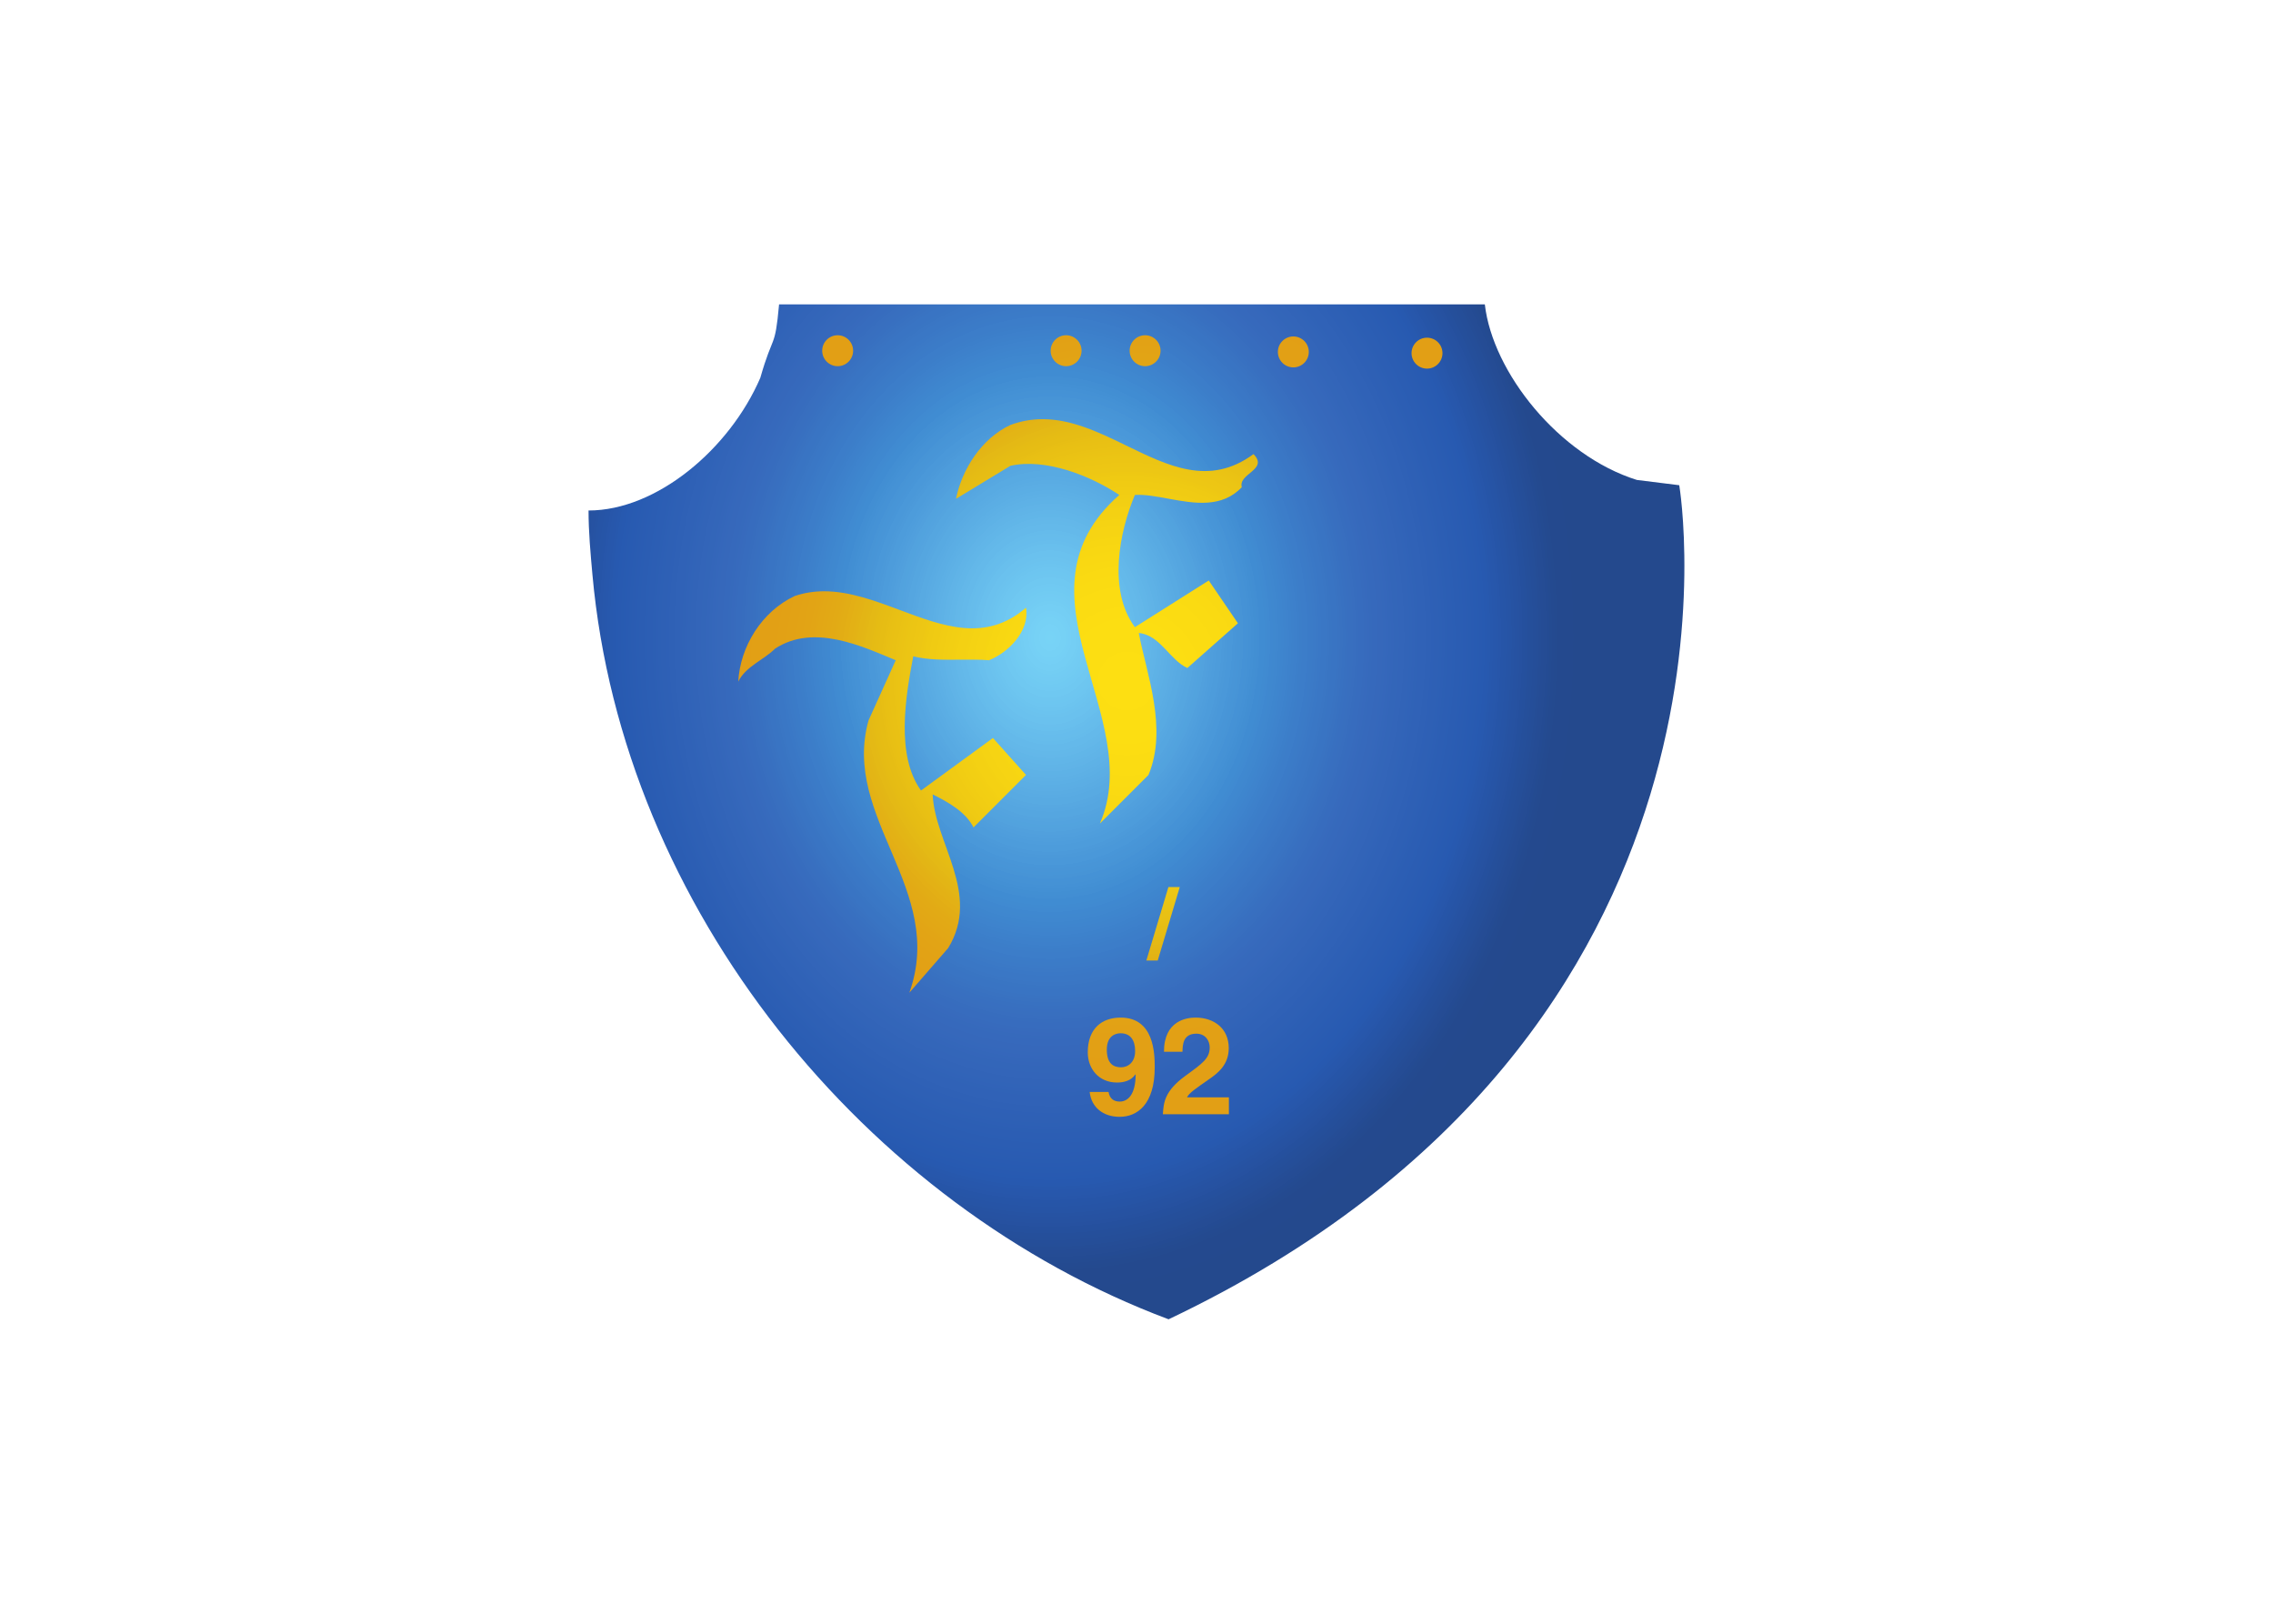 <svg clip-rule="evenodd" fill-rule="evenodd" stroke-linejoin="round" stroke-miterlimit="2" viewBox="0 0 560 400" xmlns="http://www.w3.org/2000/svg" xmlns:xlink="http://www.w3.org/1999/xlink"><radialGradient id="a" cx="0" cy="0" gradientTransform="matrix(0 -172.924 138.34 0 118.626 85.469)" gradientUnits="userSpaceOnUse" r="1"><stop offset="0" stop-color="#78d3f6"/><stop offset=".01" stop-color="#77d3f6"/><stop offset=".01" stop-color="#77d2f6"/><stop offset=".02" stop-color="#77d2f6"/><stop offset=".02" stop-color="#76d2f6"/><stop offset=".02" stop-color="#76d1f5"/><stop offset=".03" stop-color="#76d1f5"/><stop offset=".03" stop-color="#75d0f5"/><stop offset=".04" stop-color="#75cff5"/><stop offset=".04" stop-color="#74cff4"/><stop offset=".04" stop-color="#74cef4"/><stop offset=".05" stop-color="#74cef4"/><stop offset=".05" stop-color="#73cdf4"/><stop offset=".05" stop-color="#73cdf3"/><stop offset=".06" stop-color="#72ccf3"/><stop offset=".06" stop-color="#72cbf3"/><stop offset=".07" stop-color="#71cbf2"/><stop offset=".07" stop-color="#71caf2"/><stop offset=".07" stop-color="#70caf2"/><stop offset=".08" stop-color="#70c9f2"/><stop offset=".08" stop-color="#6fc8f1"/><stop offset=".09" stop-color="#6fc8f1"/><stop offset=".09" stop-color="#6ec7f1"/><stop offset=".09" stop-color="#6ec6f0"/><stop offset=".1" stop-color="#6dc6f0"/><stop offset=".1" stop-color="#6dc5f0"/><stop offset=".11" stop-color="#6cc4ef"/><stop offset=".11" stop-color="#6bc3ef"/><stop offset=".12" stop-color="#6bc2ee"/><stop offset=".12" stop-color="#6ac1ee"/><stop offset=".13" stop-color="#6ac1ee"/><stop offset=".13" stop-color="#69c0ed"/><stop offset=".13" stop-color="#69bfed"/><stop offset=".14" stop-color="#68bfed"/><stop offset=".14" stop-color="#68beec"/><stop offset=".14" stop-color="#67bdec"/><stop offset=".15" stop-color="#66bcec"/><stop offset=".15" stop-color="#66bceb"/><stop offset=".16" stop-color="#65bbeb"/><stop offset=".16" stop-color="#65baea"/><stop offset=".16" stop-color="#64b9ea"/><stop offset=".17" stop-color="#64b9ea"/><stop offset=".17" stop-color="#63b8e9"/><stop offset=".18" stop-color="#63b7e9"/><stop offset=".18" stop-color="#62b6e9"/><stop offset=".18" stop-color="#61b6e8"/><stop offset=".19" stop-color="#61b5e8"/><stop offset=".19" stop-color="#60b4e7"/><stop offset=".2" stop-color="#60b3e7"/><stop offset=".2" stop-color="#5fb3e7"/><stop offset=".2" stop-color="#5eb2e6"/><stop offset=".21" stop-color="#5eb1e6"/><stop offset=".21" stop-color="#5db0e6"/><stop offset=".21" stop-color="#5db0e5"/><stop offset=".22" stop-color="#5cafe5"/><stop offset=".22" stop-color="#5baee4"/><stop offset=".23" stop-color="#5bade4"/><stop offset=".23" stop-color="#5aade4"/><stop offset=".23" stop-color="#5aace3"/><stop offset=".24" stop-color="#59abe3"/><stop offset=".24" stop-color="#58aae2"/><stop offset=".25" stop-color="#58aae2"/><stop offset=".25" stop-color="#57a9e2"/><stop offset=".25" stop-color="#57a8e1"/><stop offset=".26" stop-color="#56a7e1"/><stop offset=".26" stop-color="#55a6e0"/><stop offset=".27" stop-color="#55a6e0"/><stop offset=".27" stop-color="#54a5e0"/><stop offset=".27" stop-color="#54a4df"/><stop offset=".28" stop-color="#53a3df"/><stop offset=".28" stop-color="#52a3de"/><stop offset=".29" stop-color="#52a2de"/><stop offset=".29" stop-color="#51a1de"/><stop offset=".29" stop-color="#51a0dd"/><stop offset=".3" stop-color="#509fdd"/><stop offset=".3" stop-color="#4f9fdc"/><stop offset=".3" stop-color="#4f9edc"/><stop offset=".31" stop-color="#4e9ddc"/><stop offset=".31" stop-color="#4d9cdb"/><stop offset=".32" stop-color="#4d9cdb"/><stop offset=".32" stop-color="#4c9bda"/><stop offset=".32" stop-color="#4c9ada"/><stop offset=".33" stop-color="#4b99d9"/><stop offset=".33" stop-color="#4a98d9"/><stop offset=".34" stop-color="#4a98d9"/><stop offset=".34" stop-color="#4997d8"/><stop offset=".34" stop-color="#4896d8"/><stop offset=".35" stop-color="#4895d7"/><stop offset=".35" stop-color="#4795d7"/><stop offset=".36" stop-color="#4794d6"/><stop offset=".36" stop-color="#4693d6"/><stop offset=".36" stop-color="#4592d6"/><stop offset=".37" stop-color="#4592d5"/><stop offset=".37" stop-color="#4491d5"/><stop offset=".38" stop-color="#4390d4"/><stop offset=".38" stop-color="#438fd4"/><stop offset=".38" stop-color="#428fd3"/><stop offset=".39" stop-color="#428ed3"/><stop offset=".39" stop-color="#418dd3"/><stop offset=".39" stop-color="#408cd2"/><stop offset=".4" stop-color="#408cd2"/><stop offset=".4" stop-color="#408bd1"/><stop offset=".41" stop-color="#408ad1"/><stop offset=".41" stop-color="#3f89d0"/><stop offset=".41" stop-color="#3f88d0"/><stop offset=".42" stop-color="#3f88cf"/><stop offset=".42" stop-color="#3f87cf"/><stop offset=".43" stop-color="#3e86ce"/><stop offset=".43" stop-color="#3e85ce"/><stop offset=".44" stop-color="#3e84cd"/><stop offset=".44" stop-color="#3e83cd"/><stop offset=".45" stop-color="#3d82cc"/><stop offset=".45" stop-color="#3d81cb"/><stop offset=".46" stop-color="#3d80cb"/><stop offset=".46" stop-color="#3d80ca"/><stop offset=".46" stop-color="#3c7fca"/><stop offset=".47" stop-color="#3c7ec9"/><stop offset=".47" stop-color="#3c7dc9"/><stop offset=".48" stop-color="#3c7dc9"/><stop offset=".48" stop-color="#3c7cc8"/><stop offset=".48" stop-color="#3b7bc8"/><stop offset=".49" stop-color="#3b7bc7"/><stop offset=".49" stop-color="#3b7ac7"/><stop offset=".5" stop-color="#3b79c6"/><stop offset=".5" stop-color="#3a78c6"/><stop offset=".51" stop-color="#3a77c5"/><stop offset=".52" stop-color="#3a76c4"/><stop offset=".52" stop-color="#3a75c4"/><stop offset=".52" stop-color="#3975c3"/><stop offset=".53" stop-color="#3974c3"/><stop offset=".54" stop-color="#3973c2"/><stop offset=".54" stop-color="#3972c2"/><stop offset=".54" stop-color="#3972c1"/><stop offset=".55" stop-color="#3871c1"/><stop offset=".55" stop-color="#3870c1"/><stop offset=".55" stop-color="#3870c0"/><stop offset=".56" stop-color="#386fc0"/><stop offset=".56" stop-color="#386fbf"/><stop offset=".57" stop-color="#386ebf"/><stop offset=".57" stop-color="#376ebf"/><stop offset=".57" stop-color="#376dbe"/><stop offset=".58" stop-color="#376cbe"/><stop offset=".59" stop-color="#376bbd"/><stop offset=".59" stop-color="#376abd"/><stop offset=".6" stop-color="#366abc"/><stop offset=".6" stop-color="#3669bc"/><stop offset=".61" stop-color="#3669bc"/><stop offset=".61" stop-color="#3669bb"/><stop offset=".61" stop-color="#3668bb"/><stop offset=".62" stop-color="#3668bb"/><stop offset=".62" stop-color="#3568bb"/><stop offset=".63" stop-color="#3567bb"/><stop offset=".63" stop-color="#3567ba"/><stop offset=".63" stop-color="#3467ba"/><stop offset=".64" stop-color="#3466ba"/><stop offset=".64" stop-color="#3366b9"/><stop offset=".65" stop-color="#3366b9"/><stop offset=".65" stop-color="#3365b9"/><stop offset=".66" stop-color="#3365b9"/><stop offset=".66" stop-color="#3265b9"/><stop offset=".66" stop-color="#3264b8"/><stop offset=".67" stop-color="#3264b8"/><stop offset=".67" stop-color="#3164b8"/><stop offset=".68" stop-color="#3163b8"/><stop offset=".68" stop-color="#3063b7"/><stop offset=".69" stop-color="#3062b7"/><stop offset=".7" stop-color="#3062b7"/><stop offset=".7" stop-color="#2f62b7"/><stop offset=".7" stop-color="#2f61b6"/><stop offset=".71" stop-color="#2f61b6"/><stop offset=".71" stop-color="#2e61b6"/><stop offset=".71" stop-color="#2e60b6"/><stop offset=".72" stop-color="#2e60b5"/><stop offset=".73" stop-color="#2d60b5"/><stop offset=".73" stop-color="#2d5fb5"/><stop offset=".74" stop-color="#2c5fb4"/><stop offset=".74" stop-color="#2c5eb4"/><stop offset=".75" stop-color="#2c5eb4"/><stop offset=".75" stop-color="#2b5eb4"/><stop offset=".76" stop-color="#2b5db3"/><stop offset=".77" stop-color="#2a5db3"/><stop offset=".77" stop-color="#2a5cb3"/><stop offset=".78" stop-color="#2a5cb2"/><stop offset=".78" stop-color="#295cb2"/><stop offset=".79" stop-color="#295bb2"/><stop offset=".79" stop-color="#285bb2"/><stop offset=".8" stop-color="#285bb1"/><stop offset=".8" stop-color="#285ab1"/><stop offset=".81" stop-color="#275ab1"/><stop offset=".81" stop-color="#2759b0"/><stop offset=".82" stop-color="#2759af"/><stop offset=".82" stop-color="#2758ae"/><stop offset=".82" stop-color="#2758ad"/><stop offset=".83" stop-color="#2757ac"/><stop offset=".83" stop-color="#2757ab"/><stop offset=".84" stop-color="#2756aa"/><stop offset=".84" stop-color="#2656a9"/><stop offset=".84" stop-color="#2655a8"/><stop offset=".85" stop-color="#2655a7"/><stop offset=".85" stop-color="#2654a6"/><stop offset=".86" stop-color="#2654a5"/><stop offset=".86" stop-color="#2653a4"/><stop offset=".86" stop-color="#2653a3"/><stop offset=".87" stop-color="#2652a2"/><stop offset=".87" stop-color="#2652a1"/><stop offset=".88" stop-color="#2651a0"/><stop offset=".88" stop-color="#26519f"/><stop offset=".88" stop-color="#25509e"/><stop offset=".89" stop-color="#25509d"/><stop offset=".89" stop-color="#25509c"/><stop offset=".89" stop-color="#254f9b"/><stop offset=".9" stop-color="#254f9a"/><stop offset=".9" stop-color="#254e99"/><stop offset=".91" stop-color="#254e98"/><stop offset=".91" stop-color="#254d97"/><stop offset=".91" stop-color="#254d96"/><stop offset=".92" stop-color="#254c95"/><stop offset=".92" stop-color="#254c94"/><stop offset=".93" stop-color="#244b93"/><stop offset=".93" stop-color="#244b92"/><stop offset=".93" stop-color="#244b91"/><stop offset=".94" stop-color="#244a90"/><stop offset=".94" stop-color="#244a8f"/><stop offset=".95" stop-color="#24498e"/><stop offset="1" stop-color="#24498d"/></radialGradient><linearGradient id="b"><stop offset="0" stop-color="#fddf12"/><stop offset=".13" stop-color="#fcde12"/><stop offset=".15" stop-color="#fcdd12"/><stop offset=".18" stop-color="#fbdc12"/><stop offset=".2" stop-color="#fbdc12"/><stop offset=".22" stop-color="#fadb12"/><stop offset=".25" stop-color="#fada12"/><stop offset=".26" stop-color="#f9d912"/><stop offset=".28" stop-color="#f9d812"/><stop offset=".29" stop-color="#f8d812"/><stop offset=".29" stop-color="#f8d712"/><stop offset=".3" stop-color="#f8d712"/><stop offset=".31" stop-color="#f7d612"/><stop offset=".32" stop-color="#f7d612"/><stop offset=".32" stop-color="#f6d512"/><stop offset=".33" stop-color="#f6d413"/><stop offset=".34" stop-color="#f6d413"/><stop offset=".35" stop-color="#f5d313"/><stop offset=".36" stop-color="#f5d313"/><stop offset=".36" stop-color="#f4d213"/><stop offset=".37" stop-color="#f4d113"/><stop offset=".38" stop-color="#f4d113"/><stop offset=".39" stop-color="#f3d013"/><stop offset=".39" stop-color="#f3cf13"/><stop offset=".4" stop-color="#f2cf13"/><stop offset=".41" stop-color="#f2ce13"/><stop offset=".42" stop-color="#f1cd13"/><stop offset=".43" stop-color="#f1cc13"/><stop offset=".43" stop-color="#f0cb13"/><stop offset=".44" stop-color="#f0cb13"/><stop offset=".45" stop-color="#efca13"/><stop offset=".46" stop-color="#eec913"/><stop offset=".46" stop-color="#eec813"/><stop offset=".47" stop-color="#edc714"/><stop offset=".48" stop-color="#edc614"/><stop offset=".49" stop-color="#ecc514"/><stop offset=".5" stop-color="#ebc514"/><stop offset=".5" stop-color="#ebc414"/><stop offset=".51" stop-color="#ebc314"/><stop offset=".51" stop-color="#eac314"/><stop offset=".52" stop-color="#eac214"/><stop offset=".52" stop-color="#e9c114"/><stop offset=".53" stop-color="#e9c114"/><stop offset=".53" stop-color="#e9c014"/><stop offset=".54" stop-color="#e8c014"/><stop offset=".54" stop-color="#e8bf14"/><stop offset=".55" stop-color="#e7be14"/><stop offset=".55" stop-color="#e6bd14"/><stop offset=".56" stop-color="#e6bd14"/><stop offset=".56" stop-color="#e6bc14"/><stop offset=".57" stop-color="#e5bc14"/><stop offset=".57" stop-color="#e5bb14"/><stop offset=".58" stop-color="#e4ba15"/><stop offset=".58" stop-color="#e4b915"/><stop offset=".59" stop-color="#e4b915"/><stop offset=".59" stop-color="#e3b815"/><stop offset=".59" stop-color="#e3b715"/><stop offset=".6" stop-color="#e3b615"/><stop offset=".6" stop-color="#e3b515"/><stop offset=".61" stop-color="#e3b515"/><stop offset=".61" stop-color="#e3b415"/><stop offset=".61" stop-color="#e3b315"/><stop offset=".62" stop-color="#e3b215"/><stop offset=".62" stop-color="#e3b115"/><stop offset=".63" stop-color="#e3b115"/><stop offset=".63" stop-color="#e3b015"/><stop offset=".63" stop-color="#e3af15"/><stop offset=".64" stop-color="#e3af15"/><stop offset=".64" stop-color="#e3ae15"/><stop offset=".64" stop-color="#e2ad15"/><stop offset=".65" stop-color="#e2ad15"/><stop offset=".65" stop-color="#e2ac15"/><stop offset=".66" stop-color="#e2ab15"/><stop offset=".66" stop-color="#e2aa15"/><stop offset=".67" stop-color="#e2aa15"/><stop offset=".67" stop-color="#e2a915"/><stop offset=".68" stop-color="#e2a915"/><stop offset=".68" stop-color="#e2a815"/><stop offset=".69" stop-color="#e2a815"/><stop offset=".69" stop-color="#e2a715"/><stop offset=".7" stop-color="#e2a715"/><stop offset=".7" stop-color="#e2a615"/><stop offset=".71" stop-color="#e2a515"/><stop offset=".72" stop-color="#e2a415"/><stop offset=".73" stop-color="#e2a415"/><stop offset=".73" stop-color="#e2a315"/><stop offset=".74" stop-color="#e2a315"/><stop offset=".75" stop-color="#e2a215"/><stop offset=".76" stop-color="#e2a215"/><stop offset=".77" stop-color="#e2a115"/><stop offset=".78" stop-color="#e2a115"/><stop offset=".79" stop-color="#e2a015"/><stop offset=".82" stop-color="#e2a015"/><stop offset=".86" stop-color="#e29f15"/><stop offset="1" stop-color="#e29f15"/></linearGradient><radialGradient id="c" cx="0" cy="0" gradientTransform="matrix(102.33 53.802 -53.802 102.33 138.539 96.81)" gradientUnits="userSpaceOnUse" r="1" xlink:href="#b"/><radialGradient id="d" cx="0" cy="0" gradientTransform="matrix(102.354 53.815 -53.815 102.354 138.539 96.81)" gradientUnits="userSpaceOnUse" r="1" xlink:href="#b"/><clipPath id="e"><path clip-rule="evenodd" d="m0 0h281.82v260.977h-281.82z"/></clipPath><clipPath id="f"><path clip-rule="evenodd" d="m49 0c-1.078 11.809-1.496 7.227-4.828 18.891-7.918 18.336-26.672 34.109-44.172 34.109 0 5.5.504 11 1 16.5 7.754 85.852 70.254 162.309 148.172 191.477 155.207-73.75 131.328-214.477 131.328-214.477l-10.91-1.359c-20-6.25-37.09-27.641-39.09-45.141z"/></clipPath><clipPath id="g"><path clip-rule="evenodd" d="m108.5 31c-7.5 3.5-12.5 11.5-14 19l14-8.5c9-2 20.5 2.5 28 7.5-29 25.5 7 57-5 84.5l12.5-12.5c5-12-.5-26-2.5-36.5 5.5.5 8 7 12.5 9l13-11.5-7.5-11-19 12c-7-9.5-4-24.5 0-34 2.605-.16 5.633.414 8.793.996 6.543 1.199 13.648 2.399 18.707-2.996-1-3.5 7-4.5 3-8.5-11.344 8.375-21.961 3.031-32.949-2.312-6.86-3.336-13.863-6.672-21.281-6.672-2.7 0-5.45.441-8.27 1.484"/></clipPath><clipPath id="h"><path clip-rule="evenodd" d="m172 69h78v105h-78z"/></clipPath><clipPath id="i"><path clip-rule="evenodd" d="m172 89.5 11.5-7.5c11.5-4 21.5 1.5 31 6.5-28.5 24 5.5 56.5-7 85.5l13.5-13.5c5-10.5-.5-25.5-3-35.5 6 .5 8.5 6.5 12.5 8.5l13.5-10.5-7.5-11.5c-7 3.5-14 9-20.5 10.5-6-10.5-1-23.5 2-33.5l21 3c5.5-2 7.5-7.5 11-11.5-5 2.5-9 6-15.5 4.5-14-6.5-27-14.5-43.5-15-9.5 2.5-17.5 9.5-19 20"/></clipPath><clipPath id="j"><path clip-rule="evenodd" d="m38 73h75v104h-75z"/></clipPath><clipPath id="k"><path clip-rule="evenodd" d="m53 75c-8.5 4-14 13-14.5 22 2-4 6.5-5.5 9.5-8.5 10-6.5 22.5-.5 31 3l-7 15.5c-7 25 20 43.5 10.5 70l10-11.5c8.5-14-3.5-27-4-39.5 4 2 8.5 4.5 10.5 8.5l13.5-13.5-8.5-9.5-18.5 13.5c-6.5-9-4-24-2-34.5 3.75.938 7.891.898 12.059.859 2.496-.023 5.004-.046 7.441.141 5-2 10.5-7.5 9.5-13.5-10.359 8.961-21.348 4.75-32.609.539-6.371-2.383-12.828-4.766-19.309-4.766-2.523 0-5.055.364-7.582 1.227"/></clipPath><clipPath id="l"><path clip-rule="evenodd" d="m131.352 156.199h3.25c0-.625 0-2.898 2.398-2.898 1.926 0 2.227 1.625 2.227 2.273 0 2.301-1.926 2.403-2.977 2.403h-.551v2.5c1.625 0 3.977.097 3.977 2.523 0 1.977-1.227 2.926-2.625 2.926-2.352 0-2.602-2.153-2.602-3.102l.028-.023h-3.426c0 5.551 4.5 5.926 6.176 5.926 3.574 0 6.046-2.375 6.046-5.727 0-3.023-2.05-3.949-2.671-4.125v-.051c1-.449 2.125-1.574 2.125-3.375 0-3.75-3.125-4.949-5.5-4.949-4 0-5.875 2.375-5.875 5.699"/></clipPath><clipPath id="m"><path clip-rule="evenodd" d="m149.125 149.824-5.676 18.903h2.926l5.676-18.903z"/></clipPath><clipPath id="n"><path clip-rule="evenodd" d="m157.801 150.5c-.074 1.324-.977 3.074-4.352 3.074h-.5v2.449h4.227v12.227h3.5v-17.75z"/></clipPath><clipPath id="o"><path clip-rule="evenodd" d="m147.984 192.184h4.762c.035-1.821.141-4.653 3.57-4.653 2.379 0 3.43 1.891 3.43 3.535 0 2.797-1.785 4.059-6.266 7.313-5.39 3.922-5.601 6.965-5.777 9.871h16.977v-4.34h-10.782c.563-1.156 2.278-2.273 5.567-4.586 2.414-1.644 5.18-3.812 5.18-8.086 0-5.039-3.782-7.84-8.54-7.84-2.207 0-8.121.704-8.121 8.786"/></clipPath><clipPath id="p"><path clip-rule="evenodd" d="m60.5 21.5c-12.84 41.359-44 43-44 43 3.5 69 41 130 98 165 10.25 5 23.375 13.75 34.629 17.352 3.746-1.727 7.91-3.082 12.996-5.977 63.875-36.375 110.375-103.875 103.875-181.375-18.5-4-38.5-19.5-45-38zm-39.246 46.977c32.086-8.336 43.246-43.477 43.246-43.477h153.5c7.5 16.5 26.09 34.141 44.09 37.641 3.254 77.64-47.918 154.168-113.09 176.359-70-21-123.246-98.023-127.746-170.523"/></clipPath><clipPath id="q"><path clip-rule="evenodd" d="m60.09 11.91c0 2.199 1.781 3.981 3.976 3.981 2.196 0 3.977-1.782 3.977-3.981 0-2.191-1.781-3.976-3.977-3.976-2.195 0-3.976 1.785-3.976 3.976"/></clipPath><clipPath id="r"><path clip-rule="evenodd" d="m80.09 11.91c0 2.199 1.781 3.981 3.976 3.981 2.196 0 3.977-1.782 3.977-3.981 0-2.191-1.781-3.976-3.977-3.976-2.195 0-3.976 1.785-3.976 3.976"/></clipPath><clipPath id="s"><path clip-rule="evenodd" d="m118.84 11.91c0 2.199 1.781 3.981 3.976 3.981 2.196 0 3.977-1.782 3.977-3.981 0-2.191-1.781-3.976-3.977-3.976-2.195 0-3.976 1.785-3.976 3.976"/></clipPath><clipPath id="t"><path clip-rule="evenodd" d="m139.152 11.91c0 2.199 1.782 3.981 3.977 3.981s3.976-1.782 3.976-3.981c0-2.191-1.781-3.976-3.976-3.976s-3.977 1.785-3.977 3.976"/></clipPath><clipPath id="u"><path clip-rule="evenodd" d="m157.902 12.223c0 2.199 1.782 3.976 3.977 3.976s3.976-1.777 3.976-3.976c0-2.196-1.781-3.977-3.976-3.977s-3.977 1.781-3.977 3.977"/></clipPath><clipPath id="v"><path clip-rule="evenodd" d="m177.277 12.223c0 2.199 1.782 3.976 3.977 3.976s3.976-1.777 3.976-3.976c0-2.196-1.781-3.977-3.976-3.977s-3.977 1.781-3.977 3.977"/></clipPath><clipPath id="w"><path clip-rule="evenodd" d="m194.465 12.223c0 2.199 1.781 3.976 3.976 3.976 2.196 0 3.977-1.777 3.977-3.976 0-2.196-1.781-3.977-3.977-3.977-2.195 0-3.976 1.781-3.976 3.977"/></clipPath><clipPath id="x"><path clip-rule="evenodd" d="m211.652 12.535c0 2.199 1.782 3.981 3.977 3.981s3.976-1.782 3.976-3.981c0-2.191-1.781-3.972-3.976-3.972s-3.977 1.781-3.977 3.972"/></clipPath><clipPath id="y"><path clip-rule="evenodd" d="m117.078 183.398c-.101 1.856-1.363 4.305-6.09 4.305h-.699v3.434h5.914v17.113h4.902v-24.852z"/></clipPath><clipPath id="z"><path clip-rule="evenodd" d="m128.387 192.324c0 4.164 2.761 7.77 7.523 7.77 1.68 0 3.606-.418 4.727-2.098l.066.07c-.031 5.215-2.062 6.926-4.094 6.926-1.504 0-2.589-.73-2.871-2.445v-.035h-4.863c.422 3.953 3.465 6.402 7.699 6.402 4.481 0 9.031-3.113 9.031-12.738 0-3.5-.14-12.778-8.75-12.778-4.867 0-8.468 2.836-8.468 8.926m4.898-.699c0-3.57 2.274-4.199 3.535-4.199 2.52 0 3.746 1.75 3.746 4.586 0 2.937-1.89 4.164-3.605 4.164-1.856 0-3.676-.805-3.676-4.551"/></clipPath><clipPath id="A"><path clip-rule="evenodd" d="m168.145 190.191c0 2.309 1.05 3.883 3.011 4.864-3.781 1.75-3.781 5.039-3.781 6.3 0 3.395 2.203 7.559 8.609 7.559 6.582 0 8.61-4.898 8.61-8.051 0-3.218-1.328-4.793-3.707-5.984 1.992-1.051 2.867-2.867 2.867-5.004 0-3.43-2.731-6.477-7.875-6.477-4.34 0-7.734 2.555-7.734 6.793m4.691.207c0-1.816 1.152-3.078 3.359-3.078 1.575 0 2.871 1.192 2.871 3.078 0 1.786-1.121 3.082-3.046 3.082-2.098 0-3.184-1.613-3.184-3.082m-.422 10.641c0-2.695 1.715-3.848 3.5-3.848 2.731 0 3.641 2.133 3.641 3.883 0 1.715-.981 3.918-3.535 3.918-2.239 0-3.606-1.57-3.606-3.953"/></clipPath><g clip-path="url(#e)" transform="matrix(.958 0 0 .958 145 74.985)"><g clip-path="url(#f)"><path d="m0 0h281.82v260.977h-281.82z" fill="url(#a)" fill-rule="nonzero"/></g></g><g clip-path="url(#g)" transform="matrix(.958 0 0 .958 145 74.985)"><path d="m111.934-3.641-60.266 114.621 105.898 55.68 60.266-114.625z" fill="url(#c)" fill-rule="nonzero"/></g><g clip-path="url(#h)" transform="matrix(.958 0 0 .958 145 74.985)"><g clip-path="url(#i)"><path d="m188.891 37.371-59.934 114 104.152 54.758 59.934-113.996z" fill="url(#c)" fill-rule="nonzero"/></g></g><g clip-path="url(#j)" transform="matrix(.958 0 0 .958 145 74.985)"><g clip-path="url(#k)"><path d="m54.742 42.883-58.762 111.762 101.278 53.25 58.762-111.766z" fill="url(#c)" fill-rule="nonzero"/></g></g><g clip-path="url(#l)" transform="matrix(.958 0 0 .958 145 74.985)"><path d="m133.699 145.465-10.156 19.312 17.086 8.985 10.152-19.317z" fill="url(#c)" fill-rule="nonzero"/></g><g clip-path="url(#m)" transform="matrix(.958 0 0 .958 145 74.985)"><path d="m145.313 146.281-9.649 18.352 14.524 7.633 9.648-18.348z" fill="url(#c)" fill-rule="nonzero"/></g><g clip-path="url(#n)" transform="matrix(.958 0 0 .958 145 74.985)"><path d="m154.625 147.32-8.984 17.086 13.363 7.028 8.984-17.09z" fill="url(#c)" fill-rule="nonzero"/></g><g clip-path="url(#o)" transform="matrix(.958 0 0 .958 145 74.985)"><path d="m151.383 176.406-13.914 26.461 23.535 12.375 13.91-26.461z" fill="url(#c)" fill-rule="nonzero"/></g><g clip-path="url(#p)" transform="matrix(.958 0 0 .958 145 74.985)"><path d="m71.941-83.949-148.265 281.996 293.383 154.25 148.265-281.992z" fill="url(#c)" fill-rule="nonzero"/></g><g clip-path="url(#q)" transform="matrix(.958 0 0 .958 145 74.985)"><path d="m61.813 4.66-5 9.508 9.507 4.996 5-9.508z" fill="url(#c)" fill-rule="nonzero"/></g><g clip-path="url(#r)" transform="matrix(.958 0 0 .958 145 74.985)"><path d="m81.813 4.66-5 9.508 9.507 4.996 5-9.508z" fill="url(#c)" fill-rule="nonzero"/></g><g clip-path="url(#s)" transform="matrix(.958 0 0 .958 145 74.985)"><path d="m120.563 4.66-5 9.508 9.507 4.996 5-9.508z" fill="url(#d)" fill-rule="nonzero"/></g><g clip-path="url(#t)" transform="matrix(.958 0 0 .958 145 74.985)"><path d="m140.875 4.66-5 9.508 9.508 4.996 5-9.508z" fill="url(#c)" fill-rule="nonzero"/></g><g clip-path="url(#u)" transform="matrix(.958 0 0 .958 145 74.985)"><path d="m159.625 4.973-5 9.507 9.508 4.997 5-9.508z" fill="url(#c)" fill-rule="nonzero"/></g><g clip-path="url(#v)" transform="matrix(.958 0 0 .958 145 74.985)"><path d="m179 4.973-5 9.507 9.508 4.997 5-9.508z" fill="url(#c)" fill-rule="nonzero"/></g><g clip-path="url(#w)" transform="matrix(.958 0 0 .958 145 74.985)"><path d="m196.188 4.973-5 9.507 9.507 4.997 5-9.508z" fill="url(#c)" fill-rule="nonzero"/></g><g clip-path="url(#x)" transform="matrix(.958 0 0 .958 145 74.985)"><path d="m213.375 5.285-5 9.508 9.508 4.996 5-9.504z" fill="url(#c)" fill-rule="nonzero"/></g><g clip-path="url(#y)" transform="matrix(.958 0 0 .958 145 74.985)"><path d="m112.633 178.945-12.578 23.922 18.707 9.836 12.578-23.922z" fill="url(#c)" fill-rule="nonzero"/></g><g clip-path="url(#z)" transform="matrix(.958 0 0 .958 145 74.985)"><path d="m132.113 176.305-14.238 27.086 24 12.617 14.242-27.082z" fill="url(#c)" fill-rule="nonzero"/></g><g clip-path="url(#A)" transform="matrix(.958 0 0 .958 145 74.985)"><path d="m171.105 176.305-14.242 27.086 24 12.617 14.242-27.082z" fill="url(#c)" fill-rule="nonzero"/></g></svg>